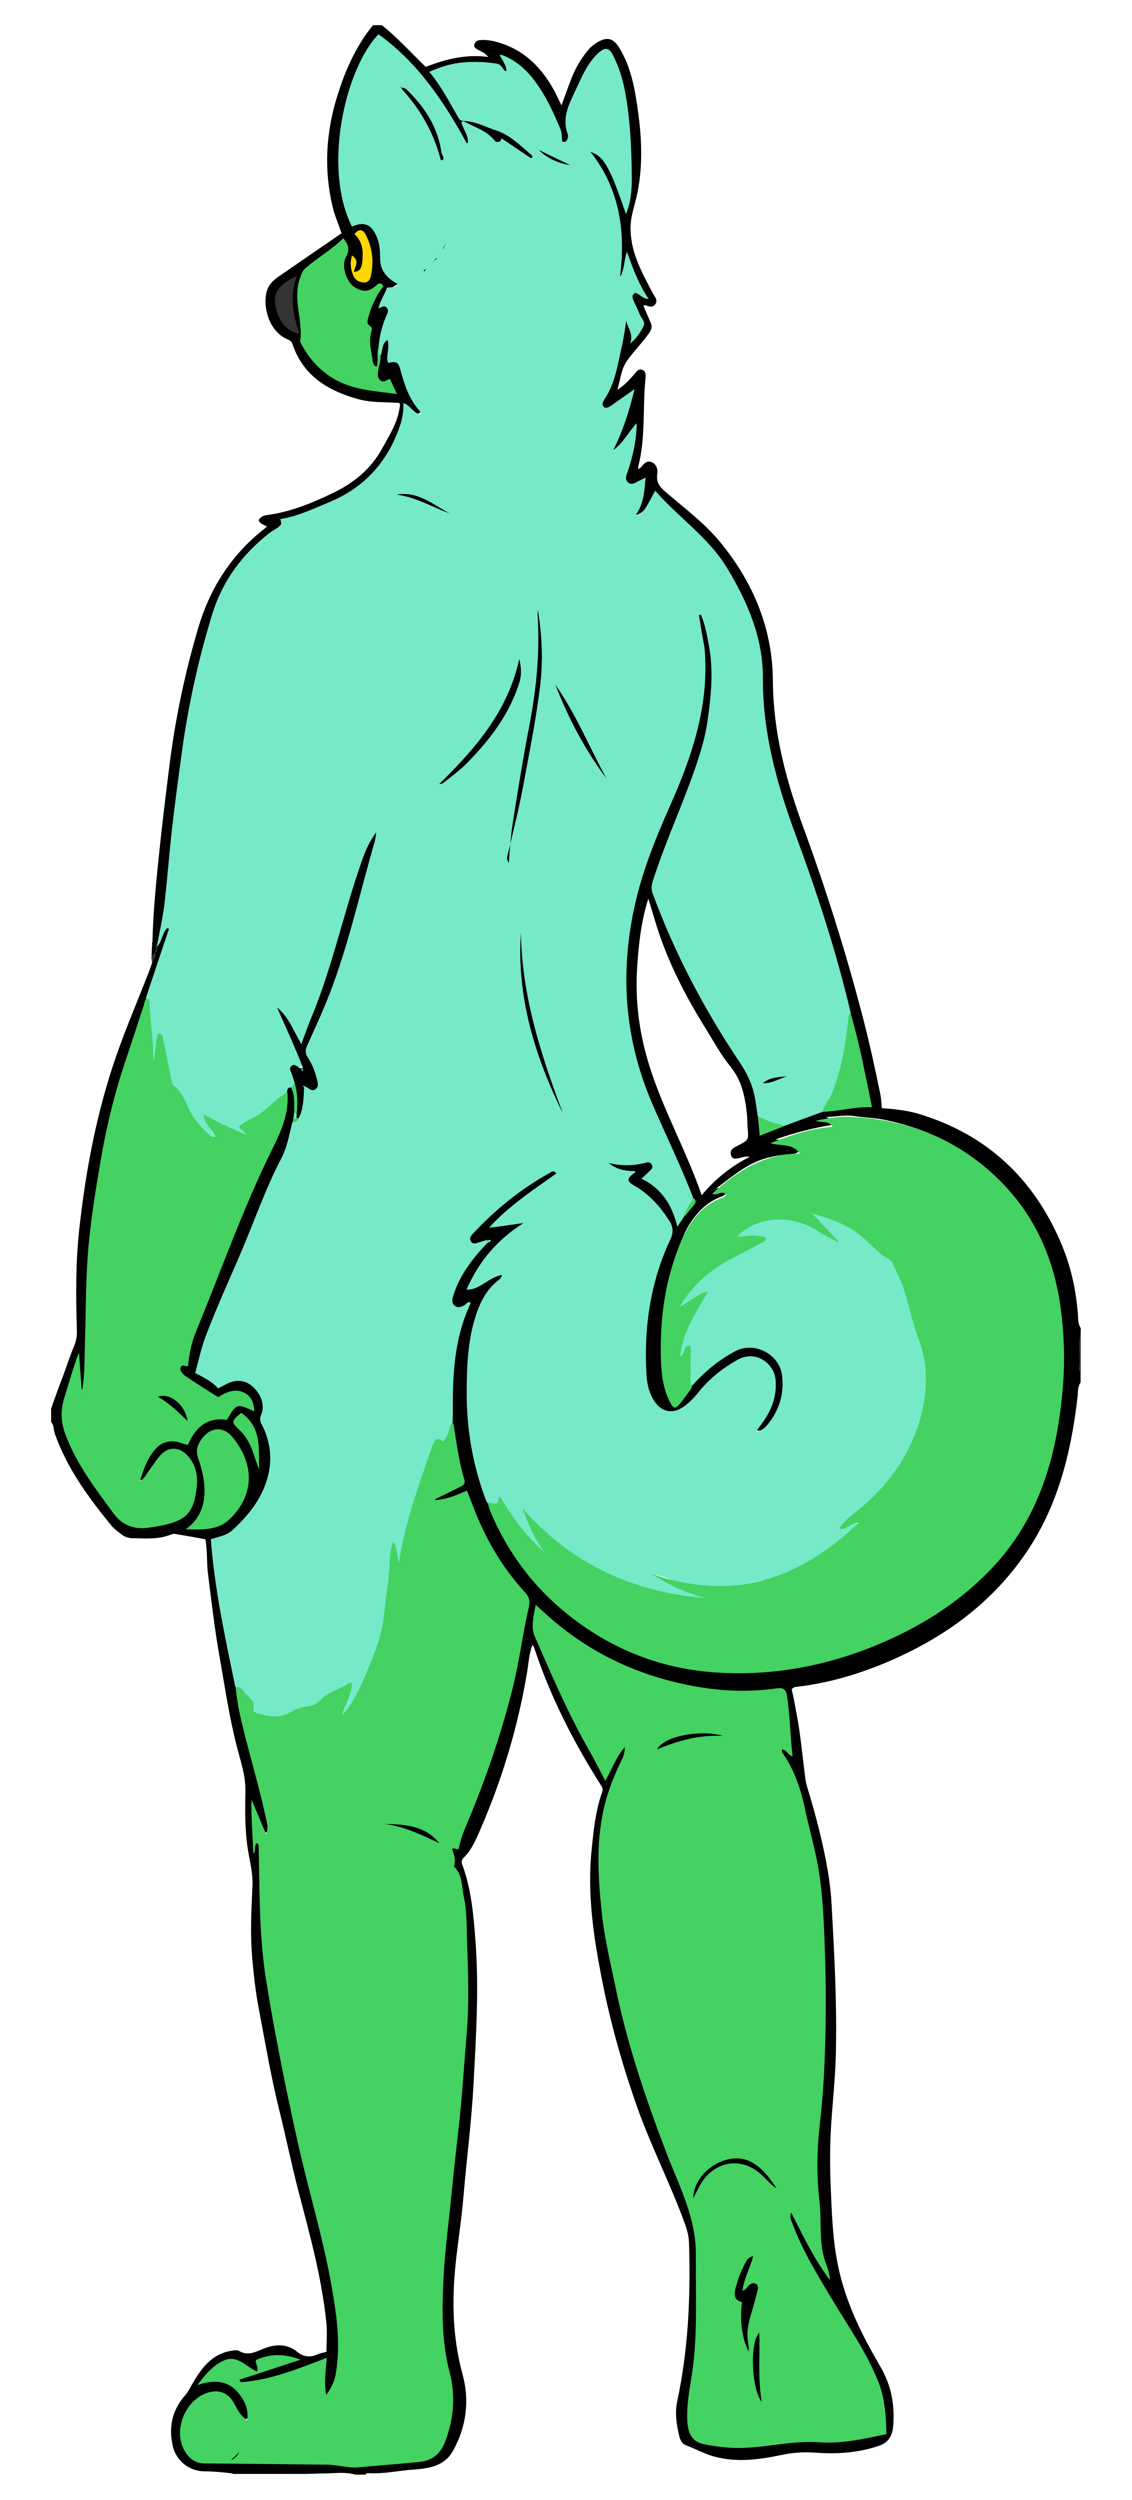 <svg viewBox="0 0 759.7 1677" xmlns="http://www.w3.org/2000/svg"><path d="M725.3 890.9c-1.9-2.7-1.7-5.9-1.9-8.9-1.2-17.1-5-33.6-11.8-49.2-18.5-42.7-49.6-71.7-94.5-85.4-8.2-2.5-16.8-3.4-25.3-4-.3-3.3-.4-6.1-.9-8.9-3.5-17.1-7.2-34.1-11.6-51.1-11.3-43.7-24.9-86.6-40.4-129-11.6-31.6-20-63.5-20.2-97.6-.2-35-13.1-65.9-35.2-92.9-10.6-13-24.1-22.9-36.7-33.8-3.9-3.3-6.6-6.5-5.7-12.1.5-3.1-.5-6.6-3.8-8-3.2-1.3-5.2 1.2-7.1 3.4-.4.5-1 .8-1.7 1.3-.1-.7-.3-1.2-.2-1.6 5.1-19.5 2.9-39.6 4.9-59.4.2-2.1.4-4.6-2.2-5.6-2.6-.9-3.9 1.3-5.3 2.9-3.2 3.7-6.4 7.4-11.4 10.5 2.1-7 2.7-14 6.2-19 4.4-6.5 10.2-12.1 14.8-18.6 1.8-2.5 2.6-4.4 1.5-7.1-1.6-3.9-3.4-7.8-5-11.7 1.1-.7 1.8-.1 2.6.1 2 .7 3.9.9 5.4-1.1 1.3-1.8.6-3.5-.3-5.1-.4-.7-.9-1.4-1.3-2.1-7.6-14.4-15.6-28.5-15-45.6.2-4.9 1.5-9.6 2.7-14.1 5.7-20.7 5.2-41.4 2.3-62.3-2-14.7-4.5-29.2-12.2-42.2-4.2-7.2-8.6-8.4-15.6-4-2.4 1.5-4.6 3.4-6.3 5.6-4.5 5.6-8.1 11.8-10.7 18.5-2.2 5.7-4.2 11.5-6.6 17.9-1.9-3.8-3.3-7-4.9-10-8.2-14.9-19.4-26.5-36-31.8-4.4-1.4-9-2.4-13.7-2-1.8.1-3.2 1-3.8 2.7-.8 2.1 1 2.9 2.4 3.8 2.2 1.3 4.8 2 6.8 4.8-15.2-2-28.9 1.6-41.9 6.7-10-9.7-18.9-19.6-29.4-28h-6c-1.7 2.2-3.4 4.3-5 6.6-8.5 12.4-14.3 26-18.8 40.4-7.8 24.9-9.3 49.8-3.2 75.2 1.5 6.1 4.1 11.7 5.9 17.4-14.5 9.9-28.5 19.6-42.6 29.3-3.6 2.5-6.6 5.6-7.7 10.1-2.6 10.3 1.7 26.5 14 31.7 1.7.7 2.8 1.6 3.4 3.3 7.2 21.3 23.9 31.3 44.2 36.9 9 2.5 18.4 1.8 27.5 2.5.8 1.4.3 2.5.1 3.7-1.5 9.9-6.9 18.2-11.6 26.8-7.4 13.6-18.7 22.9-32.2 29.5-14.2 6.9-28.8 13-44.7 15.2-2.4.3-4.9 1-6 3.5.9 2.6 3.5 2.9 5.6 4.2-1 .9-1.7 1.5-2.5 2.1-21.7 17.2-35.9 39.7-43.7 66-9 30.5-15.5 61.5-19.4 93.1-2.6 20.6-5.1 41.2-7.2 61.9-1.9 18.5-3.7 37.1-4.1 55.8-.3.3-.4.7-.2 1.2-.1 2.6-.3 5.1-.4 7.7 2.7 1.5 1.7-1.8 2.8-2.2-.1.1-.1.2-.2.3-.7 2.4-2.5 4.4-2.3 7.1-.7 2-1.5 4.1-2.2 6.1-8.2 21-17.2 41.8-24.2 63.2-11.6 35.4-18.3 71.9-22.4 109-2.5 22.8-2.3 45.5-1.6 68.3.1 3.3-.4 6.5-1.7 9.7-2.7 6.6-5 13.4-7.4 20.1-2.8 7.2-5.5 14.7-8.2 22.3v9c2 2.2 1.6 5.3 2.5 7.9 8.2 23.3 22.6 42.8 38 61.7 1.8 2.2 4.2 3.8 6.4 5.6 2.1 1.7 4.6 2.7 7.4 2.8 8.6.1 17.3 1 25.7-2.3.9-.4 2-.7 2.9-.6 6.8 1.1 13.7 2.3 20.6 3.6 1.5 7.8.8 15.7 1.8 23.4 2.4 18.8 4.5 37.6 7.9 56.3 3.5 19.8 6.4 39.7 11.4 59.2 2.6 10.1 6.1 19.9 5.8 30.7-.3 14.3-.4 28.6 2.4 42.8 1.3 6.8 2.7 13.8 2.3 20.8-.7 15.1-1.5 30.2-.3 45.4 1 12.6 2.4 25.2 4.8 37.6 4.2 22 7.9 44.1 13.3 65.9 4.6 18.5 8.4 37.2 13.2 55.7 7.6 28.9 15.5 57.7 18.6 87.5.7 6.5.1 13.2.1 19.8-2.4.7-4.6 1-6.5 1.9-4.8 2.2-9.4 1.2-13-1.8-7.2-5.9-15.3-5.2-22.7-2.2-5.7 2.3-10.5 5-16.5 1.5-1.1-.7-3-.4-4.4-.2-14 1.9-21.1 12.2-27.4 23.1-1.3 2.3-2.4 4.7-4.2 6.7-8.9 10-11.4 21.6-8.4 34.4 2.4 10 11.2 16.8 21.4 16.8 6 0 11.9.6 17.9 1.3 1.6.7 3.3.4 4.9.4h45.6c4.1-.1 8.3-.3 12.4-.3 6.7-.1 13.5-1.2 20.2.8h7c.2-.8.7-1 1.4-1 10.4.7 20.5-1.7 30.8-2.4 10.2-.7 20.6-2.3 26.3-12.4 9.1-16.1 11.3-33.9 6.6-51.2-6.6-24.1-7.3-48.2-4.9-72.7 1.6-15.9 4.2-31.6 5.5-47.5 2.1-25 5.4-49.9 6.7-75 1.7-32 3.7-63.8 1.3-95.8-1.3-17.5-2.8-34.8-8.9-51.4-.7-1.8-.3-3.2 1-4.5 5.5-5.4 8.3-12.3 11.3-19.2 14.6-33.7 25.1-68.7 31.2-104.9 1-6.1 1.3-12.4 3.6-18.7.6.9.9 1.2 1.1 1.7 10.9 33 26.5 63.7 45.2 93 .9 1.4 1 2.7.5 4.2-4.4 12.3-5.7 25.3-7 38.1-3.1 29.3 1.1 58.1 6.7 86.7 5.8 29.9 14.1 59.1 24.3 87.8 9.5 26.4 22.4 51.4 31.9 77.9 1.4 4 2.3 8 2.4 12.2 1.1 35.5-.4 70.9-7.9 105.8-1.7 7.9-.5 15.6 1.3 23.2.6 2.5 1.7 5.3 4.4 6.3 6.5 2.5 12.6 5.9 19.3 7.7 15.1 4.1 30.2 2 45-1.1 7.9-1.7 15.5-2.1 23.5-1.5 14.3 1 28.5 0 42.3-4.8 6.1-2.2 8.6-6.8 9.1-12.9 1.3-14.3-1.4-27.9-8.7-40.3-12.3-21-23-42.5-28.1-66.6-3.8-17.7-4.3-35.6-5.1-53.5-.6-14.5-.6-29 .4-43.5 1.1-15.9 2.8-31.9 3.1-47.8.7-32.8-1.1-65.6-2.9-98.4-.4-7.6-1.3-15.3-2.6-22.8-3.3-19.2-8.3-38-14-56.7-.6-2.1-1-4.2-1.2-6.3-1.8-13.9-3-27.8-5.6-41.5-1.1-5.8-2.1-11.7-3.4-17.1 1.4-1.5 2.8-1.6 4-1.7 19.8-2.3 38.8-7.8 57.2-15.3 38.4-15.8 71.2-38.7 95.2-73.2 22-31.6 31-67.7 35.4-105.3.4-3.5 0-7.2 2.1-10.3v-6c-.8-8.7-.8-17.3 0-26 .1-1.8.1-3.2.1-4.5zM248.8 260.6c-19-2.6-34.4-11-44-28.2-1.2-2.1-2.2-4.2-1.7-6.6 1-4.9 0-9.6-1.2-14.3-1.1-4.4-1.7-9-1-13.4 1.1-6.9.6-14.5 7.3-19.4 6.9-5 13.8-9.9 20.3-15.4.5-.5 1.2-.5 2-.2 2.2 2.1 1.7 4.6.7 7.2-1.9 5.6-1.8 11.1.4 16.6 2.8 7 13.3 12.8 20.6 6.4.5-.4 1.2-1.3 2.3-.1-3.6 5.6-6.8 11.4-8.5 17.9-.5 1.9-1.5 4.1-.4 5.8 2.1 3.4 1.6 7 1.4 10.6-.2 4.7.8 9.3 1.5 13.9.4 2.4 1.2 5 4.6 4.7 0-.1.1-.1.1-.2-.2.5-.3.9-.5 1.4-2 4.4.3 9.3 4.3 9.2 4.6-.2 5.4 2.6 6.8 6.1-5.1-.9-10.1-1.3-15-2zm5.4-20.5c0-.8 0-1.6.1-2.4v1c.1.5.1 1-.1 1.4zm-77.4 1342.7c6.3-1.8 12.5-2.2 18.8.1-7.5 2.1-14.6 5.4-22 7.8.5-.6.7-1.5.6-2.8-.3-2.4-.1-4.3 2.6-5.1zm534.8-648.2c-1.5 14.2-4.1 28.3-7.4 42.3-7.3 30.5-22.1 56.8-44.2 78.7-18.6 18.4-40.4 32.5-64.6 42.9-40.7 17.5-82.7 26.1-127.1 20.1-20.5-2.8-40.1-8.7-58.3-18.6-38.4-20.8-66.1-51.2-81.6-92.3-5.1-13.6-8.6-27.6-10.9-42-2.5-15.2-1.7-30.5-1.9-45.8-.1-10.9 1.6-21.6 4.4-32 2.7-9.9 6-19.4 14.4-26.3 1.7-1.4 4.6-3.1 2.9-5.5-1.9-2.7-4.8-1.1-7.1.3-1.1.7-2.2 1.5-3.3 2.3-3.1 2.2-6.6 3.7-10.2 4.7-.3-.7-.3-1-.1-1.3l.9-1.8c7.6-14.2 17.5-26.3 31.3-34.9 1.8-1.1 4.4-2.2 3.3-4.8-1.1-2.7-3.6-1.6-5.7-1.1-4.3 1-8.7 1.8-13.9 2.2 3.2-3 5.7-5.6 8.5-8 9.5-8.1 19.5-15.5 30-22.4 1.8-1.2 4-2.8 2.5-5.2-1.5-2.5-3.8-.8-5.7 0-.5.2-.9.5-1.3.8-12.3 6.8-23.5 15.2-34 24.4-5.8 5-11.1 10.5-16.2 16.3-1.5 1.7-2.4 3.7-.9 5.9 1.4 2 3.5 2.4 5.8 1.9 1.8-.4 3.6-.9 5.1-1.9.1 0 .3-.1.4-.2l-.3.3c-4 2.8-6.8 6.8-9.7 10.6-5.9 7.8-11.5 16-13.7 25.8-1.2 5 2 8.8 6.4 8.2 1.3-.2 2.4-1.2 4.1-1-4.2 8-5.7 16.7-7.7 25.2-3.9 17.4-2.7 35.1-2.9 52.7 1.1 11.3 2.9 22.5 5.9 33.4 1.2 4.3.3 7-3.9 8.8-3.4 1.4-6.6 3.3-9.9 4.8-1.6.7-3.4 1.3-3.9 3.1 1.3 2.5 3.2 2 5 1.7 3.6-.5 7.1-1.6 10.6-2.9 5.5-2.1 5.9-1.9 8 3.6 8.5 22.5 20.1 43.2 36.2 61.1 2.1 2.3 2.7 4.7 2.4 7.8-.4 4.3-1.8 8.5-2.5 12.7-3.2 18.9-6.8 37.7-11.8 56.2-8.3 30.7-20.4 59.9-31.5 89.5-.4 1.1-.9 2.2-2.2 2.6-3.3 1-2.7 3.3-2.5 6 .4 5.9 2.7 11.1 4.4 16.6 4.2 13.5 4.6 27.6 4.5 41.6-.1 25.6 1.2 51.2-1.4 76.9-1.2 11.8-2 23.9-2.9 35.8-1.3 17.3-3.4 34.5-5.4 51.7-1.9 16.5-2.8 33.2-4.6 49.7-1.9 17.5-.9 34.9-1.3 52.4 0 1.7.4 3.3.7 4.9 1.6 7.8 3 15.7 4.5 23.6 2.8 14.2.6 27.8-4.4 41.1-2.5 6.7-7.2 10.4-14.4 11.4-12.5 1.9-25.3 1.3-37.7 3.7-3.1.6-6.3.1-9.5-.4-3.4-.6-6.9-1.5-10.4-1.4-21.7.6-43.3-1.3-64.9-1.1-7.2.1-14.3 0-21.5 0-7.9-.1-13.1-3.8-14.9-11.4-2.3-9.8-.5-19.1 6.3-26.7 8.9-10.1 20.4-8.7 27.1 2.7 1.1 1.9 2.2 3.8 3.7 5.3s3 3.8 5.4 2.5c2.2-1.2 1.7-3.8 1.4-5.9-1.7-11.7-12.1-20.6-23.9-20.5-2.4 0-4.8.3-7.8.9 3.8-4.4 7.3-7.7 11.3-10.4 5.4-3.6 10.9-3.6 16.3 0 2.1 1.4 4 3.1 6.3 3.9.7.2 1.3.4 1.8.4-1.3.4-2.5.7-3.8 1-3 .7-6.7.8-7.8 5 2.7 2.5 5.7 1.9 8.6 1.5 8.8-1 17.2-4.1 25.6-6.7 7.6-2.3 15.2-4.5 23.3-8.4-.4 6.7-1.2 12.4-1.1 18.2.1 2.1-.2 4.3 2.2 5 2.8.8 3.6-1.7 4.5-3.6 4.9-10.7 6.2-22.2 5.4-33.7-1.4-22-4.8-43.7-10.4-65-12.4-47.6-23.6-95.4-32.5-143.8-5.2-28.4-9.7-56.8-9.8-85.7 0-11.8-1.7-23.6-.8-35.4.1-.7 0-1.3-.3-2-.4-1.1-1-2.2-2.3-2.3-1.5-.1-1.8 1.1-2.1 2.3-.1.3-.2.4-.1.4.6.3-.3.1-.2 0 1.6-9.4-.2-18.2-.6-26.2 3.1 5.2 3 13.2 9.4 18.1 2.5-3 2.2-5.9 1.5-8.6-2.7-9.8-4-19.9-6.8-29.7-5.7-19.7-11.3-39.4-13.9-59.8-3.2-15.8-6.2-31.7-9.3-47.6-2.9-14.9-4.7-29.9-6.5-44.9-.5-4.1.8-6.5 5-7.7 5.3-1.4 9.5-4.6 13.3-8.5 6.1-6.1 10.2-13.5 14.6-20.7 8.8-14.5 7.7-29.9 1.9-45.2-1.2-3.1-1.8-5.9-1-9.2 2-8.5-1.8-15-8.1-20.1-3.6-3-8.9-5.6-13-2.9-7.6 5-13.2 2.2-19-2.4-.3-.2-.6-.3-.9-.5-3-1.2-3.7-3.2-2.8-6.4 2.2-8.5 4.7-17 8.1-25.2 6.2-14.9 12.1-29.9 18.9-44.6 9.7-21 16.1-43.5 27.3-63.8 5-9 7.5-18.8 9.5-28.8.1-.8.1-1.5.1-2.3 0-.7.1-1.5.2-2.2.2-.7.4-1.4.6-2.2s.3-1.6.3-2.4c.1-2 .1-4 0-5.9-.1-3.5 0-7-3.3-9.3-2.4-.4-2.9 1.2-3.3 3-1.3 5.4-.3 11.1-2.1 16.3-2.8 8.2-5.6 16.4-9.6 24.1-4.1 8-8.5 15.9-11.8 24.3-12.2 31-25.2 61.7-37.3 92.7-2.5 6.4-4.7 12.8-5.6 19.6-.3 2.4-.5 4.9-3.6 5.9-2.1.7-1.9 2.9-1.3 4.8.8 2.5 2.5 4.4 4.8 5.6 5 2.7 9.6 6 14.2 9.2 3.8 2.7 7.6 4.8 12.2 1.2 1.2-1 3.1-1.1 4.7-1.4 5.8-1.1 10.4 2.5 11.1 8.6-8-2.8-9.9-2.2-14.6 4.6-1.4 2.1-3.1 2.6-5.5 2.7-8.8.3-15.7 4.3-20.1 11.9-1.8 3.2-3.6 4.6-7.5 3.5-8-2.1-14.3.6-19.1 7.3-3.4 4.7-5.4 9.9-7.3 15.3-.6 1.7-1 3.6.8 5.2 2.4-.4 3.4-2.4 4.6-4.1 2.9-4.3 5.6-8.7 9.1-12.5 5.1-5.6 11.7-5.3 16.8.5 4.2 4.7 4.8 10.5 5.5 16.3 1.2 11.2-4.3 20.8-14.6 25.3-6 2.7-12.5 3.7-19 4-7 .4-13-1.7-17.9-7.1-9.7-10.5-16.6-22.9-24.4-34.7-4.7-7.1-7.9-15-10.6-23.1-1.7-5-2.1-10.2-.9-15.3 2.4-10.6 5.4-21.1 8.8-32.1-.2 8.1.2 15.4 2.1 22.5 1.9-.3 2.2-1.4 2.3-2.3 1.4-7.9 3.1-15.7 1.8-23.8-.6-3.5-.9-7-.4-10.5 1.3-8.3.9-16.6.8-24.9-.2-14.2 1.1-28.3 2.5-42.3 2-20 5.6-39.8 9.2-59.7C76.4 734.8 88.1 702 99 669c5.4-13.5 9.4-27.6 14.4-41.3.3-.8.6-1.6.6-2.4.1-1.5.2-3.2-1.5-3.9-1.8-.6-2.6 1-3.4 2.2-2.1 3.2-2.4 7.2-4.1 10.6-.1.1-.2.3-.3.4.2-.6.4-1.1.8-1.6 1.9-5.7 3.4-11.4 4.3-17.4 1.2-7.6 2-15.1 2.8-22.7 1.8-15.5 2.8-31.1 5.2-46.6 1-6.4 1.8-12.8 2.4-19.3 1.2-12.8 2.7-25.5 4.9-38.1 4-22.8 9.2-45.4 15.2-67.7 5.6-21.1 15.4-39.8 31.5-55.3 6.3-6.1 14.7-9.8 19.5-17.6.4-.7 1.4-.8 2.2-1 10.7-2.2 20.4-7.1 30.3-11.5 15.6-6.9 28.4-17.2 37-32.2 4.9-8.6 9.2-17.3 10.6-27.3.2-1.3 0-2.7 1.3-3.7 1.9.4 2.8 2.2 4.3 3.3s3.2 2.4 4.9.8c1.5-1.5.3-3.2-.7-4.5-6-7.5-8.9-16.3-11.3-25.4-.7-2.7-1.8-5.3-4.7-6-3.8-.9-4-3.5-3.7-6.5.1-1.2.3-2.3.3-3.5 0-1.8-.7-3.3-2.6-3.8-2.1-.5-3.1.9-3.6 2.6-.7 2.2-1.4 4.4-1.6 6.8.1-1.6.3-3.3.8-4.8 1.3-6.5 2.4-13.1 4.8-19.4 2.2-5.7 1.8-6.5-3.1-9.3.2-7.6 6.8-10 13.1-13.9-11.2-4.6-13.7-12.7-13.6-22.4 0-3.8-1.2-7.6-3-11-3.1-6.2-7.1-8.5-14-7.6-2.1.3-3.1-.3-3.8-2.1-3.8-10-6.4-20.4-6.9-31.1-.7-14.5.5-28.8 4-43.1 3.9-15.7 8.9-30.7 18.1-44.1 2.2-3.2 4.2-3.7 7.3-1.1 3.5 2.9 6.9 5.8 9.8 9.2 3.7 4.2 8.2 7.4 11.3 12.4 2.3 3.6 6.8 6.1 9.4 10 7 10.4 13.3 21.1 19.4 32 .8 1.5 1.4 3 2.5 4.3 1.1 1.4 2.5 2.4 4.3 1.4 1.6-.9 1.2-2.6.8-4-.8-2.8-2.2-5.4-3.5-9.3 6.7 3.6 13.1 5.2 17.5 10.5 1.2 1.4 2.8 2.7 4.7 2.3 3.9-1 6.7 1.1 9.6 3.2 3 2.2 6 4.2 9.1 6.1 1.6 1 3.3 2.4 5.3.7.2-3-2-4.4-3.8-6.1-12-11.3-26.6-17.1-42.3-20.8-1.7-.4-3.1-1.1-4-2.6-5.7-9.5-11-19.3-17.8-28.2 10.7-4 21.2-6.4 32.2-5.5 5.4.4 11.1.1 15.1 5 .5.6 1.4.9 2.7.5 1.3-4-.6-7-3.2-9.9-.3-.3-.7-.4-1.1-.7-.1-.1.2-.4.4-.2.4.3.6.7.9.9 11.9 5.4 20.1 14.6 26.3 25.8 5.1 9.1 10.6 18.2 12.3 28.8.3 1.5.7 3 2.7 3 1.8 0 2.6-1.3 3.1-2.8.9-2.3.3-4.6 0-6.9-.5-3.7-1.5-7.4-.1-11.3 3.6-10.3 8.5-19.9 13.5-29.5 1.7-3.1 3.9-5.8 6.5-8.2 4.2-3.9 5.8-3.6 8.6 1.5 6.2 11.2 7.5 23.7 9.5 36 2 12.6 1.8 25.2 2.2 37.9.3 8.7.1 17.3-2.2 26.3-1.1-6.8-3.4-12.5-5.7-18.2-2.8-6.7-6.6-12.7-12-17.6-1.7-1.5-3.4-3.3-6.1-1.5-.2 2.7 1.5 4.5 2.8 6.3 3.2 4.3 6.2 8.7 8.1 13.7 7.2 18.8 10.8 38.1 7.4 58.2-.2 1-.4 2-.3 3 .2 1.6.5 3.1 2.5 3.1 1.7 0 2.2-1.3 2.4-2.7.5-3.4.7-6.9 1.9-10.2 2.5 8.8 6.1 16.9 10.8 24.8-.8-.5-1.3-.8-1.9-1.2-1.8-1-3.8-1.9-5.6-.3-1.7 1.6-1.2 3.7-.6 5.6.8 2.4 1.9 4.6 3.2 6.8 3.8 6.2 3.5 11.9-1.6 17.1-.3.3-.4.5-.7.5-.8-16.3-.8-16.3-4-18.3-2.4 2.7-2.2 6.2-2.6 9.4-2.3 17-5 33.9-13.5 49.3-1.2 2.1-2 4.4 0 6.4 2.1 2.1 4.4.9 6.4-.3 4.1-2.5 8-5.2 12.5-8.6-1.8 7.3-4.5 13.4-6 19.8-1.4 6.3-7 11.2-6.5 19.3 7.6-3.5 10-10.6 14.3-15.2-.4 4.5-.6 9.3-1.8 14-1.3 5.2-3.1 10.2-4.1 15.4-1.3 6.6 1.9 9.2 8.2 7 1.1-.4 2-1.3 3.5-.9.5 8-2.7 15.3-5.1 22.8 8.5-1.2 9.7-9.2 14-13.9 2.5 1 3.7 2.6 5.1 4 5.9 5.7 11.3 11.8 17.5 17.1 15.2 13 26.2 29.1 34.7 47.1 10.1 21.2 14.1 43.5 13.9 66.9 0 7.3.4 14.7 1.4 21.9 2.7 19.4 8.2 38.1 14.9 56.4 5.8 15.8 11.6 31.6 16.8 47.6 9.2 28.5 18.6 57 25.3 86.3 5.8 19.8 10.1 39.8 13.7 60.9-10.7-.1-20.5 2.5-30.5 3.5-9.5 2.5-18.8 5.5-27.6 9.9-4.6 1.5-8.9 3.9-14.3 4.8-.1-4.1-.4-7.7-1-11.3-.9-13.2-4.5-25.2-12-36.5-21.6-32.4-40.1-66.3-54.4-102.7-4-10.2-3.3-18.6 0-28.6 8.3-24.6 19.8-48 27.4-72.9 6.8-22.2 8.8-44.7 7.7-67.5-.4-7.7-1.9-15.5-4.5-23-.8-2.3-1.3-4.9-4.6-5.2-1.8 2.6-.9 5.2-.5 7.8 1.7 9.7 3.7 19.3 3.2 29.2-.2 3.8-1.1 7.6-1.1 11.4 0 12.8-2.5 25-6.3 37.2-7.3 23.4-17.8 45.6-26.8 68.4-13.6 34.5-20.8 69.9-18.1 107.3 1.2 15.9 3.9 31.4 8.9 46.4 9.6 28.8 23.1 56 35.4 83.7 1.7 1.9 1.7 3.7-.2 5.6-2.1 2.1-3.8 4.6-5.7 6.9-1.1.9-1.2 2.8-3.5 3-2.4-12.5-10.8-20.9-20.1-28.1 0-1.4.5-1.8 1-2.3 2.3-2 4.9-4.2 3-7.6-1.8-3.2-5-1.9-7.7-1.5-6.1 1.1-12.2 1.7-18.3-.1-1.6-.4-3.3-.8-5.1 1.7 4.2 4.8 10.1 5.5 16 6.2-3.2 5-3 6.6 2.1 9.7 9.4 5.6 16.4 13.5 22.4 22.4 2.5 3.8 2.8 7.3.9 11.7-13.1 29.3-18.4 60-15.9 92 .6 7.6 2.4 14.9 7.9 20.6 5.4 5.7 12 6.3 18.5 1.9 3.9-2.6 7.3-5.7 10.3-9.3 7-8.6 15.4-15.7 24.8-21.5 7.4-4.5 13.1-4.1 19.8 1.1 5.6 4.4 6 10.6 5.3 16.8-.8 8-4.2 15-9 21.4-1.4 1.9-3.5 3.7-2.5 6.8 3.1 1.2 5-.9 6.9-2.6 7.7-7.2 10.5-16.7 11.9-26.8 1.5-10.5-2.5-18.5-11-24.5-7.9-5.7-16.1-5.5-24.4-.7-10.8 6.4-20.5 14.2-28.6 23.9-2.3 2.8-4.5 5.8-6.8 8.6-2.8 3.5-4.1 3.4-5.9-.6-2.7-5.8-4.2-11.9-4.8-18.3-.9-9.1-.4-18.2-.2-27.4.5-21.9 5.6-42.5 14.3-62.4 2.7-6.3 6.5-11.9 11.4-16.9 4.1-4.1 8.7-7.1 14.2-9.1 1.4-.5 2.8-1.4 2.5-3.3s-1.9-2.1-3.4-2.3c-1.2-.1-2.3.1-3.4.5 1.3-.8 2.5-1.8 3.7-2.7 6.8-5.1 13.4-10.5 21.1-14.3 7.9-3.9 16.3-5.6 25.1-6.2 2.6-.2 6.2-.4 6.5-3.5.4-3.4-3.2-4.2-5.9-5-3.5-1.1-7.2-.9-10.3-1.4 12.3-4.3 25.2-7.8 38.9-9.9-1.4-3.4-3.3-4.8-5.4-5.2 6.1.1 12.7-1.6 19.3-.6 7.2 1.1 14.5 1.2 21.7 2.8 33.4 7.1 61.6 23 83.4 49.5 22.4 27.3 32 59.2 32.9 93.9 1 14.4 1.6 27.1.4 39.7zM326.8 833.5c.3-.3.6-.8 1.1-.6-.5-.1-.8.3-1.1.6zM104.6 638.6c.1-.7.2-1.3.3-2 0 .6.1 1.4-.3 2zm386 136.5c.6 2 2.2 2.3 4 2.1 2.8-.3 5.3-1.9 8.5-1.1-12.5 6.3-23.2 14.9-32.2 25.7-10.2-29.6-25.6-56.7-34.9-86.2-6.9-21.7-9.9-43.9-8.4-66.5 1-15.2 2.5-30.4 7.5-46.3 2.2 7.1 3.9 13.1 5.8 19.1 7.7 24.2 19.3 46.6 32.7 68.1 5.3 8.6 10.2 17.6 16.6 25.5 8 9.8 10.1 21.5 11.2 33.5.2 2.5.1 5 .3 7.5.8 8.3.8 8.2-6.8 12.2-1 .5-2.1 1.1-3 1.7-1.7 1.4-1.8 3-1.3 4.7z"/><path d="M725.3 920.9c-2-1.8-1-4.1-.9-6 .6-6.7-1.4-13.4.9-20zm-620.8-282c.3 2.7-1.2 4.8-2.3 7-.3-1.7-1-3.4-.3-5.2 1.4.3 1.4-1.5 2.6-1.8zm-2.1-7c-.1.4-.1.8-.2 1.2 0-.3-.1-.6-.1-.8s.2-.3.3-.4z" fill="#343434"/><path d="M105.3 635.1c1.7-9.6 3.9-19.2 5.1-29 2-17.2 3.2-34.4 5.2-51.6 2.1-18 4.5-35.9 7-53.9 4.3-30 10.9-59.5 19.8-88.5 6.8-22.2 20-40 38.1-54.3 1.7-1.3 3.6-2.4 5.4-3.5 3.2-1.9 3.3-2.1 2.2-6.1 11.8-1.8 22.4-7 33.3-11.5 23.4-9.8 38.7-27 46.9-50.7 1.7-4.9 2.6-9.9 2.4-15.6 4.8 1.4 6.5 6.8 11.5 7.7 0-.9.2-1.5 0-1.8-7.3-7.8-10.6-17.5-13.3-27.5-1.6-5.9-2.5-6.5-8.5-5.4-1.7-4.8 1.4-9.8-.3-15.4-4.3 3-3.1 7.5-4.8 10.6-2.9-1.5-.8-4-1.2-6.1.6-7.2 2.3-14.1 5.2-20.7.8-1.8 1.9-3.7.1-5.5-1.8-1.9-3.3.2-5.4.4 1.1-5.1 4.2-9 5.7-13.7 2.6-.5 5.4.3 7.7-2.2-1.5-.9-3-1.6-4.3-2.6-5-3.6-7.9-8-8-14.6 0-4.8-.2-9.7-2.1-14.3-3.6-8.9-8.4-10.9-16.8-7.3-19.9-39.6-4.4-106.1 17.8-129 26.7 19.2 44.3 45.6 59.8 74.1 1.2-5.9-2.9-10.1-4.2-15 .9-1.1 1.9-.7 2.7-.2 6.7 3.6 14.2 5.8 19.3 12 1.9 2.4 3.9 2.6 5-1.1 7 4.7 13.6 9.2 20.3 13.7 1-1.6 0-2.3-1-3.2-7.1-6.1-14.2-13-22.9-15.8-7-2.2-13.8-6.1-21.3-6.3-2.3-.1-3.2-.7-4.1-2.3-6-10.3-11.4-21-19.5-30.7 7.8-3.5 15.5-5.8 23.6-6.4 7.3-.6 14.6-.2 21.8.9 3.4.5 3.6 4.2 6.4 5.5.1-4.1-2.3-7-4-10.3.1-.4.4-.8.7-1.1 9.6 3.5 16.8 10 22.7 18.1 7.2 9.7 12.2 20.6 16.8 31.7 1.2 2.8.7 5.9 1.4 8.7 1.6.8 2.2-.1 2.9-1.2.7-1.2 1.1-2.6.7-3.9-4.6-12 1.7-22 6.3-32.1 3-6.7 6.1-13.3 10.8-19 1.5-1.8 3.1-3.5 5-4.9 3.1-2.3 5.7-1.8 7.7 1.9 4.2 7.9 6.8 16.2 8.5 24.9 3.6 18.9 4.4 38 4.6 57.1.1 8.5-.4 17.1-3.9 25.5-11-32-14.8-38.7-23.8-41.7 19.8 25.1 23.6 53.6 19.8 83.9 3.1-5.1 2.5-10.9 4.7-16.9 4 11.4 7.9 22 14.5 31.6-4 .2-5.9-3.4-9.1-4-2.4 1.4-1.8 3.3-1 5.2 1.3 3 2.9 6 4.1 9.1 1 2.6 4 5.1 2.7 7.7-2.1 4.5-5 8.7-9.3 12.2 3.4-7.1-3.5-13.2-2.2-16.8-.7 4-1.6 11.4-3.2 18.6-2.8 12.1-4.4 24.6-11.5 35.2-1.1 1.7-2.3 3.6-.4 5.4 1.9 1.7 3.4-.1 4.8-1 4.9-3.4 9.7-6.9 15.7-11.1-3.6 14.8-7.9 28.2-14.3 40.9 6.7-4.6 10-12 15.7-18-.1 11.4-2.5 21.8-5.9 32.1-.9 2.7-2.5 5.5.3 7.8 2.6 2.1 5-.3 7.3-1.3 1.2-.5 2.3-1.2 4.3-2.2-.9 9.5-1.2 18.2-7.1 25.8 4-1.3 5.6-2.7 8-6.9 1.8-3.1 3.5-6.4 5.5-10 15.8 18.1 36 31.4 48.4 52.1 13.7 22.7 24 46.6 23.9 73.6-.2 36.9 9.5 71.5 22.2 105.8 14.4 39 27.3 78.5 36.8 119.1-.5 8.8-1.8 17.4-3.4 26-2.4 12.6-5.4 25-12.3 36.1-.9 1.4-1.8 2.8-3.1 3.9-9 3.3-17.9 6.6-26.9 9.9-5.9-1.5-12.2-2.1-16.8-6.9-.5-3.6-1-7.2-1.6-10.9-1.4-9.2-5.2-17.4-10.4-25.1-23.9-35.7-43.8-73.4-58.6-113.7-1.1-3-.5-5.8.4-8.7 7-21.7 16.2-42.5 24.2-63.9 5.1-13.7 10-27.5 12.2-42.1 2.5-17.1 4.3-34.3 1-51.6-1.3-7-2.5-13.9-5.3-20.4-.4.1-.9.2-1.3.2 1 6.2 1.9 12.4 3.1 18.5.5 2.5.8 4.9.9 7.4 2.4 36.5-9.1 69.9-23.6 102.5-9.4 21.1-18.1 42.6-23.2 65.2-10.4 45.5-7.4 90 11.1 133.4 9.2 21.4 19.5 42.3 27.8 64-.2 5-4.7 7.9-6 12.3-1.3 2.1-2.7 4.1-4.6 7.1-3.5-14.5-10.5-25.7-24.1-32.3 2.3-2.1 4.2-3.8 6-5.6 1.1-1.1 1.9-2.3.8-4-.9-1.3-2-1.6-3.5-1.2-8.3 2.3-16.7 2.4-25.2.3 5.1 4.4 11.2 5.5 17.6 5.4.3 1-.3 1.3-.9 1.6-4.7 3.4-4.7 5.3.4 8.2 10 5.7 17.3 13.9 23.4 23.4 2.8 4.2 3 8 .7 12.9-13.5 28.8-17.8 59.4-15.9 91 .4 6.3 1.9 12.5 5.7 17.9 5 6.9 12.1 8 19 3.2 4-2.8 7.2-6.1 10.3-10 7.4-9.2 16.6-16.4 26.9-22 11-5.9 24.1 2.3 24.8 14.7.6 10.3-2.7 19.3-8.6 27.5-1.4 1.9-2.7 3.7-4.7 6.5 4.2-.7 6.2-2.8 8-5 7.8-9.7 11.1-20.8 9.5-33.1-1.8-13.9-18.4-22.6-31-16.1-11.6 6-21.4 14.4-30.1 24.1-3.2-.7-2.1-3.3-2.2-5.2-.3-6.6.1-13.3-.3-20.5-2.3 1.9-2.3 5-5.1 6-2.2-1.9-1.6-4.4-1.1-6.7 2.1-9.5 6.1-18.3 11.2-26.6 1.8-3 3.7-5.9 6-9.9-5.1 2.7-8.8 5.4-12.4 8.1-1.5 1.1-3.2 2.6-4.9 1-1.9-1.7 0-3.4 1-4.8 9.7-13.6 22.2-23.8 37.2-31 5.8-2.8 11.3-6.3 17.9-9.4-6-3.3-11.9-.1-17.2-1.4-.4-3 1.6-4 3.1-5.2 11.9-9.2 25.1-10.4 39.3-6.5 8.2 2.3 14.7 7.7 22.2 11.4-4.6-5.6-10.6-9.8-15.1-15.4 1.8-2.3 3.6-1.5 5.3-1 13.3 3.8 25.5 9.5 35.3 19.8 3.4 3.5 7 7.1 11.6 9.4 2.7 1.4 4.2 4.2 5.6 6.9 5.5 10.3 8.4 21.4 11.2 32.5 2.7 10.7 7.7 20.6 9 31.7 1.7 14.2.5 28-3.9 41.4-8.5 25.7-24.4 46-45.8 62.2-.9.7-1.9 1.4-2.7 2.2-1 1.1-2.2 2.1-2.9 3.7 3.1-.5 5.1-4 8.7-2.8 1.2 2.8-.9 4.3-2.5 5.9-4.2 4.1-9.1 7.3-13.5 11.1-19.1 17.2-42.6 23-67.2 26.5-14.9 2.1-29.2.5-43.2-4.9-2.5-1-5-1.7-8.8-2.6 11.5 6.4 22.7 10.6 35.2 13.8-3.5 3.6-6.7 2.6-9.7 2.5-15.7-.7-30.6-4.5-44.8-11.1-15.4-7.1-31.2-13.4-44.8-24-6.3-4.9-12-10.5-17.2-16.7-1.7-2-3.4-4.1-6.2-6.1 2.9 4.9 4.4 9.6 6.7 14 2.2 4.3 6.5 7.4 7.5 12.6-3.4 1.3-4.9-.8-6.4-2.4-8.2-9-16.6-17.8-22.1-28.8-.5-1-1.1-2-2.2-3-2.8 2.9-5.8 3.6-8.9.5-9.3-24-13.6-49-13.4-74.7.1-15.8.7-31.6 5.1-47 3.1-10.8 7.5-20.6 16.9-27.6.6-.5.9-1.3 2.3-3.2-9.8 1.7-15.2 10.3-24.4 10.1 8-18.8 20.7-33.6 38.2-44.7-7.7 1-14.9 2.3-23.1 3.1 7-7.7 14.4-13.9 22-19.7 7.5-5.8 15.4-11.1 23.2-16.7-2-2.4-3.2-1.1-4.2-.5-19.6 10.8-36.7 24.7-51.9 41-1.4 1.5-2.6 3.2-1.1 5.3 1.4 2 3.3 1 5 .5 1.8-.5 3.5-1.1 5.2-1.6.7.1 1.1.5 1.4 1.2-8.4 8.6-15.9 17.9-20.9 28.9-1.2 2.7-2.2 5.5-3 8.4-.6 2.1-.5 4.4 1.6 5.8s4.1.5 6.1-.6c1.2-.7 2-2.3 3.8-2.1.1.3.4.7.4.9-9.8 20.8-11.8 42.9-11.9 65.5 0 4.8 0 9.6-.1 14.4-1.2 1.9-1 4.2-1.9 6.2-1.5 3.5-2.4 7.3-7.8 6.6-2.7-.4-3.2 2.6-3.9 4.5-4.7 13.7-9.6 27.3-13.2 41.4-2.7 10.8-7.4 21.1-7.8 32.4-.1 1.4-.3 1.4-2.4 3.6-3.7-2.5-1.2-6.9-3.5-10.5-.9 13.3-2.2 26.1-4 38.8-1.7 12.3-4.2 24.3-9.1 36.1-4.8 11.4-9.3 22.7-16.1 33.1-1.1 1.7-2 3.5-4 4.3-.5.2-1 0-1.4-.3-1.3-2.5.3-4.5 1.2-6.6 1.7-4.1 3.7-8.1 4.2-14-6.3 4.3-12.8 5.9-17.7 10.7-2.1 2-4.3 3.9-7.1 4.4-7 1.2-13.3 4.2-19.8 6.8-6.6 2.6-12.7-.4-18.9-2.2-1.1-.3-2.1-1.4-2.1-2.6-.3-7.4-5.8-11.2-10.6-15.4-6.7-32.7-13.9-65.3-16.4-99 5.1-1.7 10.6-2.5 14.5-6.1 11.8-10.8 21.4-23.3 24.5-39.3 2.1-10.8.3-21.6-4.8-31.5-1.1-2.2-1.6-3.9-.5-6.4 2.7-6.1.4-13.5-5.4-18.9-4.8-4.5-11.2-5.3-17.5-2.1-1.9 1-3.8 2-5.9 3.1-4.2-4.7-9.8-7.4-15.4-10.3 2.2-7.9 3.8-15.9 6.6-23.5 8.7-23.4 19.6-45.9 28.9-68.9 7-17.2 13.4-34.7 22.1-51.2 4.1-7.7 5.5-16.3 7.6-24.7 1.4-1.1 2.8-2.1 3.3-4 2.7-6.1 2.1-12.9 3.8-19.2.2-.5.6-.8 1.1-1 2.1-.3 4.1 2.5 6.1.5 2.1-2.1.5-4.8 0-7.1-.8-3.6-2.5-6.9-4.4-10.1-2.8-4.6-2.5-8.7-.3-13.7 9.1-20.2 18.6-40.3 24.1-61.9 6-23.2 13.6-46 19.2-69.4.4-1.6.9-3.2.7-5.4-9.8 24.6-17.3 49.5-24.1 74.6-5.6 20.8-14.2 40.5-21.6 60.7-.5 1.3-1.1 2.5-2.9 3.1-5.7-6.3-7.7-15.2-14-21.7 5.7 10.9 10.2 21.8 14.8 32.7 1.9 4.6 1 5.4-5.7 5.5-.8 3.3 1.9 5.9 1.8 9-.1 2-.8 3.6-3 4.2-2.2-.2-2.2 1.5-2.5 2.9-6.9 7.7-15 14-23.9 19.3-1.8 1.1-4 1.7-5.4 3.4-.7 2.2 2.5 2.7 1.7 5.5-1.7 1.8-3.9.6-5.9-.4-6.6-3.4-13.7-5.9-20.7-10.4.9 5.3 6.1 7.5 6.6 12.4-2.1 2.2-4.2 1.2-6-.4-5.5-4.9-10.6-10.1-13.6-17-2.5-5.8-5.2-11.5-10-15.9-1.5-1.4-1.9-3.5-2.4-5.4-2-7.2-2.7-14.7-4.4-22-.4-1.8-.5-3.6-1.6-5.4-3.2 5.1.2 11.9-5.1 16.5-1.5-14.4-2.3-28.8-4-43.2 5.2-15.5 10.3-31 15.5-46.4-.4-.2-.8-.3-1.2-.5-3.7 3.6-3.3 9.5-7.3 12.9-.3-.1-.4-.3-.3-.5.6.1.6.1.7.1z" fill="#76e9c8"/><g fill="#44d262"><path d="M229.4 1150.9c5.8-6.1 9.8-13.5 13.1-21 6.8-15.4 13.9-30.9 15.4-48 1-11 3.2-21.9 3.6-33.1.2-4.6.3-9.3 2.5-14.7 3 5.1 2.1 9.9 3.9 14.2.3-2 .4-4 .8-5.9 4.7-25.2 13.3-49.2 21.8-73.3 1.3-3.9 3.4-5 6.7-2.1 2.6-2.2 3.3-5.2 4.3-7.9.6-1.6.3-3.9 2.8-4.3 2 12.7 3.6 25.4 7.3 37.7.9 2.9-.8 4-2.9 5-5.5 2.8-11.1 5.5-18 8.9 8.9-.3 15.5-3.4 22.7-6.4 2 5.1 3.8 9.8 5.7 14.6 8 20 19 38.2 33.6 54 3.8 4.1 2.5 8.2 1.6 12.1-3.8 17.5-6.1 35.4-10.5 52.8-7.5 29.7-17.4 58.7-29.2 87-2.7 6.4-5.5 12.9-6.7 19.6-1.5 1.6-2.8-1.4-4.5.5 1.4 3.5 2.7 7.5 1.2 11.6 5.9 5.3 5.1 13 6.6 19.8 2.3 10.4 1.9 21.2 2.3 31.8.7 20.1 1.4 40.4-.3 60.5-1.8 21-3 42.1-5.4 63.1-1.6 14.5-3.3 29.1-4.7 43.7-1.8 18.7-4.4 37.4-5.4 56.1-1.1 21.4-1.5 42.9 4 64 4.1 15.7 2.9 31.3-2.9 46.6-3.1 8.1-8.3 12.8-17.1 13.7-13.7 1.5-27.5 2.4-41.2 3.7-6.8.6-14-1.7-21.2-1.8-27.2-.2-54.3-.7-81.5-.8-7.2 0-11.5-3.8-14.5-9.6-7-13.8 1.5-33.4 16.2-37.9 7.5-2.3 13.5 0 17.4 6.8 2.3 4 4 8.4 9 11.7 1.1-7.4-1.7-12.9-5.5-17.8-7.5-9.4-17.2-9.4-27.9-5.8 5-6.7 10.1-13.1 17.8-16.5 9.1-4 14.9 4.3 22.1 7.4 1.5-3-1.3-4.8-.6-7.7 9.2-4.1 18.7-4.6 29.8-.2-14.4 4.7-27.6 9.1-40.8 13.4.2.6.3 1.1.5 1.7 20.2-1.4 38.7-9 58-16.4-.6 8.5-2 16.6-.4 24.9 3.2-4.3 5.5-8.7 6.4-14 3.7-21.1.3-41.8-3.4-62.4-5.7-31.1-15-61.3-21.9-92.2-5.3-23.8-10.3-47.7-14.8-71.7-2.5-13.2-4.8-26.5-6.9-39.8-2.4-15.6-3.4-31.4-3.9-47.2-.4-13.3-.5-26.6-.8-40 0-1 0-2-1.2-2.9-2.3 2-.3 5-2.4 7.2-.3-12.1-1.6-24.1-1.2-36.4 3.1 7.4 6.2 14.9 9.9 23.6 1.1-3.9.8-6.3.3-8.6-4.5-21.7-11-42.8-16.2-64.3-2.1-8.5-3.9-17.2-4.6-26 2.3-.5 4.1.6 5.1 2.3 2.3 4.2 8.7 6.2 6.6 12.7-.4 1.3 1.6 2 2.8 2.4 7.6 2.1 15.1 4 22.4-.8 3.4-2.2 7.3-3.1 11.2-3.7 2.9-.5 6-1.2 8-3.6 5.4-6.1 13.5-7.7 19.8-12.1.3-.2.9 0 2.1 0 0 8.1-5.1 14.4-6.8 21.8zm365.5 482c-15.1 3.3-30.1 6.6-45.2 5.5-20.4-1.5-40.2 5.1-60.5 3.6-5.7-.4-11.3-1.2-16.8-2.3-7.4-1.5-10.5-6.4-11.1-15-.6-9.4.9-18.6 2.4-27.8 4.8-27.9 3.1-56.1 3.3-84.2.2-25.2-11.3-46.3-19.8-68.6-13.9-36.4-26.4-73.1-34.2-111.4-3.5-16.9-7.6-33.7-9.3-50.9-2.5-24.2-3.8-48.5 2.5-72.5 2.5-9.5 6.2-18.6 10.4-27.4 1.3-2.6 2.7-5.3 2.7-9.9-6.2 7.2-8.6 15.1-13.1 22.6-3.7-7-6.9-13.5-10.5-19.8-14.2-24.7-25.4-50.9-36.8-77-2.8-6.4-.8-13.6.6-21.2 2.6 2.4 4.8 4.3 7 6.3 29.1 26.4 63.3 42.1 101.7 48.7 17.6 3 35.4 3.6 53.2 1 5-.7 6.3 1.4 6.9 5.8 1.9 13.2 2.1 26.5 3.6 40-2.9-1-3.9-4.3-7-4.9-.7 1.6.5 2.7 1.2 3.8 7.3 11 11.4 23.2 14.1 36 2.3 11.2 5.5 22.3 7.8 33.6 3.8 18.5 4.7 37.3 5.4 56.1 1.2 30.1 1.1 60.3-.5 90.4-.6 10.8-1.6 21.5-2.8 32.3-1.9 17.1-2.1 34.3-.1 51.3 1.4 12.2-.3 24.7 2.8 36.8 1.3 4.9 3.8 9.4 4.2 15.8-10.8-14.3-17.9-29.4-26-45.3-1.3 3.7 0 5.3.7 7 7 19.2 17.9 36.4 28.3 53.8 9.7 16.1 20.5 31.6 27.9 49 5.9 12.6 6.7 25.7 7 38.8z"/><path d="M327.2 1007.9c1.6.3 3.2.7 4.9.9.5.1 1-.2 1.3-.2 1.5-1.1.3-3 2.2-4.8 8.1 14.1 17.7 27 30 37.7-6.8-8.8-11-18.8-14.8-29.5 32.5 37 73.7 56.1 122.1 60-12.6-3.5-24.5-8.9-35.9-16.3 53.6 18.8 98.8 4.7 139.2-34.1-5.6-.4-7.9 5.6-13 3.7 2.6-3.9 5.7-6.7 9.1-9.3 24-18.7 41-42 47.2-72.3 3-14.9 2.8-29.8-2.6-44.2-4.7-12.5-7.1-25.6-11.6-38.1-1.6-4.4-3.9-8.5-5.6-12.8-1.8-4.5-6.5-5.3-9.5-8.1-6.4-5.8-12.1-12.2-19.8-16.6-7.8-4.6-16.3-7.1-25.5-10 6.2 6.6 12 12.7 17.7 18.7l-.3.6c-4-2.1-8.3-3.9-12-6.4-16.3-11.4-39.4-12.5-54.7 1.8-.2.2-.2.6-.5 1.2 6.4-.7 12.8-2 19 .6-.2 2.9-2.6 3-4.2 3.9-10.5 6-21.8 10.7-31.6 17.9-9 6.6-16.4 14.7-22.2 24.4 6.6-3 11.6-8.7 19.1-10.2-8 13.9-17.1 27.1-18.8 43.9 2-1.4 2.3-3.2 2.9-4.8s1.3-3 3.7-3c1.2 4.4.2 8.9.5 13.2.4 5.1-.9 10.2.8 15.3-2.6 3.5-5 7-7.7 10.4-3.3 4.1-4.6 3.8-7-.8-4.9-9.6-5.9-20.1-6.1-30.6-.6-26.7 3.1-52.7 13.8-77.5 5.8-13.3 13.8-24.3 28.2-29.3.8-.3 1.5-.7 1.7-1.9-2.9-3.1-6.2 1.3-9.2-.5 16.6-15.1 34.8-27 58.8-26.9-4.9-7.1-12.6-4.8-19.8-7 14-5.4 27.2-10 41.8-10.9-2.8-4.6-7.7-2.7-11.4-4.1 8.1-1.9 16.3-3.1 24.6-2.6 31.1 1.6 59.5 10.8 84.3 29.8 31.8 24.5 49.6 57 55.3 96.7 2.6 18.6 3.2 37.3 1.6 55.8-3.9 45.6-16 88.1-49.1 122.1-18.6 19.1-40.4 33.7-64.4 44.9-38.2 17.8-78.4 26.3-120.3 23.3-32.7-2.3-63-13.2-90-32.5-27.4-19.6-47.6-44.9-60.5-75.9-.8-2.1-1.1-3.8-1.7-5.6zM98.4 669.8c2.4.4 2 2.2 2 3.9.5 12.7 2.8 25.4 2.4 38.2 2.4-6 .8-12.9 3.6-18.9 2.9.6 2.7 2.6 3.1 4.3 1.9 9.2 3.8 18.5 5.7 27.7.2 1.1.1 2.4 1.2 3.2 5.3 3.8 7.6 9.6 10.1 15.1 3.2 7.4 8.5 13 14.3 18.3 1.1 1 2.2 1.5 3.9 1-1.8-5.2-7.7-8-8.1-15 9.4 5.1 18.5 9.5 28.5 13.6-.9-3.2-4-2.9-4.6-5.5 4.2-4 10.2-5.6 14.9-9.2 5.9-4.5 11-10.2 17.5-13.9 1.2 13.3-3.7 25.3-9.4 36.7-20 40.1-34.8 82.4-51.9 123.8-3.1 7.4-4.6 15.2-5.4 23.2-1.6 1.1-2.7-1.5-4.8.5-1.2 2.7 1.1 5 3.5 6.6 7.1 4.9 14.5 9.4 21.5 13.9 5.5-3.4 11-5.9 16.9-3.3 5.1 2.3 7.2 6.9 7.3 12.8-11.8-5.4-11.8-5.4-18.3 5.7-13.4-2-21.1 5.1-26.2 16.8-3.7-.7-6.9-2.5-10.6-2.4-4.1.1-7.5 1.4-10.3 4.3-5.9 6-8.6 13.6-11.4 22.8 3.5-2.6 4.6-5.4 6.3-7.6 2.3-3 4.3-6.3 6.8-9.3 5.9-7.2 13.8-6.9 19.8.3 5.5 6.6 6.2 14.3 5.1 22.1-2.4 17.4-8.2 22.1-32.4 25.4-9.5 1.3-17.5-1.8-23.2-9.6-12.3-16.8-25-33.3-32.3-53.1-3-8-3.4-15.8-.9-23.9 3.2-10.3 6-20.7 10-31 .6 8.5 1.2 16.9 1.9 26.3 2.1-10.2 1.7-19.6 2-29.1.7-19.8.5-39.6 1.8-59.3 1.5-23.1 5.3-45.9 9.2-68.6 3.8-22.1 9.2-43.9 16.4-65.2 4.2-12.3 8.1-24.7 12.2-37 .4-1.7.6-3.4 1.9-4.6zm155.7-437.1c.9 1.9-.6 4.3 1.2 6.1.4 3.1-.9 5.9-1.3 8.8-.4 2.6-1.2 5.3 1.2 7.5s4.3-.6 6.5-.9c1.5 3.3 3 6.5 4.7 10.1-14.9-2-29.7-2.5-42.9-10.5-9.4-5.7-16.3-13.6-21.4-23.2-.3-.6-.7-1.3-.6-1.9 1.9-14-5.2-27.9-.2-42 1-2.8 1.7-5.2 4-7.1 8.1-6.9 17.4-12.2 25.1-19.8 3.2 4.1 4.7 7.4 1.9 12.4-3.6 6.4.3 17.4 6.2 20.8 5.2 3 9.1 2.8 13.6-1.2 1.8-1.6 3.4-3 5.2.3-4.8 6.1-8.1 13.2-10.1 20.8-.6 2.2-1.3 4.2 1.1 5.8 1.9 1.2 1.1 2.9.7 4.5-1.5 6.4.2 12.6 1.1 18.8.2 1.4.5 3.3 2.7 4 1.4-4.5-.3-9.1 1.3-13.3z"/><path d="M124.6 1025.9c16.4-11.4 14.1-31.4 8.5-47.3-1.8-5.2-.9-8.4 1.5-12.2 5.9-9.1 15-10.3 21.7-2 14.3 17.8 14.8 37.9-1.9 54.5-7.8 7.7-18.3 7.4-29.8 7zm427.6-280c.8-4.9 4.6-8.3 6.3-12.8 6.3-15.9 9.1-32.6 10.8-49.5.1-1.4-.3-3.1 1.6-3.7 6 20.4 9.9 41.3 14.3 62.9-11.1-.6-21.9 2.7-33 3.1z"/></g><path d="M199.2 185.2c-5.2 13.3-2.3 25.9 1.6 38.6-8.8-1.3-14.7-9.3-16.2-20.7-1-7.2 3.4-12.8 14.6-17.9z" fill="#343434"/><path d="M237.9 157c3-3.8 5.6-3.1 7.4.2 4.8 9 5.7 18.6 3.5 28.4-.5 2.1-1.9 4-4.6 3.9-3-.2-5.6-1.4-6.9-4.2-2-4.3-2.5-8.8-1.1-13.9 5.5 3.4 1.9 7.4 1.3 10.9 4.6 0 5.8-2.9 5.9-11.7.1-5.4-1.7-9.9-5.5-13.6z" fill="gold"/><path d="M161.9 947.8c13.9 9.6 11.7 24.3 11.9 38.2-1.4-4.1-2.8-8.2-4.2-12.4-2-5.6-4.9-10.5-9.2-14.6-5.3-5-5.2-5.7 1.5-11.2zm346.7-198.9c5.1 2.2 10 4.9 15.7 5.4.4 0 .7 1 1.1 1.5-5 2-10 4-15.5 6.1-.5-4.6-.9-8.8-1.3-13zm-313.2-19.1c.9-1.2 2-2.2 2-3.8 2.1.1 2.1 1.8 2.4 3.2 1.3 6 1.6 11.9.4 18-2.1 2.4-2-.3-2.7-1.2-.3-5.5.7-11.1-2.1-16.2zm264.1 86.3c.5-4.9 3.4-8.5 6-12.3 1.9 1.5 1.6 3 .2 4.6-2.1 2.5-4.2 5.1-6.2 7.7z" fill="#44d262"/><path d="M197.5 745.9c.5.7 1 1.3 1.6 2 .9.4 1 1 .8 1.9-.7 1.2-1.6 2.1-3.1 1.1.1-.7.2-1.4.4-2-.1-.4-.1-.7.2-1-.2-.7 0-1.3.1-2z" fill="#76e9c8"/><path d="M196.7 750.9c.7-.3 1.4-.7 2.2-1 .6-.5 1.1-.5 1.5.3-.2 2.4-2.1 2.5-3.9 2.6.1-.6.1-1.3.2-1.9z" fill="#44d262"/><path d="M105.3 635.1c.2.2.2.5.1.7.2 1.2.2 2.4-.9 3.2l-.1-.1c.1-1.4-.1-2.7.9-3.8z" fill="#343434"/><path d="M327 832.4c.8-.4 1.6-1 2.5-.2 0 0-.7.9-1.1 1.3-.5-.3-1-.7-1.4-1.1zm9.1-794.2c-.5-.4-1-.8-.4-1.4.1-.1.8.2 1.2.3-.3.3-.5.7-.8 1.1z" fill="#76e9c8"/><path d="M197.2 747.8c-.1.3-.1.7-.2 1 .1-.3.2-.6.2-1z" fill="#44d262"/><path d="M200.4 750.2l-1.5-.3c.1-.7.1-1.3.2-2 .7-7.4.8-14.8-1.5-21.9-.7-2-1.2-4.1-2-6.1-.7-1.7-1.8-3.4.2-4.9 1.7-1.4 3.1 0 4.4.9.7.5 1.3 1.1 3.1.4-5.2-13.6-11.4-27-17.4-40.5 7.8 6.3 11 15.6 16.3 24.6 2.3-6 4.2-11.5 6.4-16.9 14.3-34.1 21.8-70.5 34-105.3 2.4-7 5.3-13.8 9.9-19.9-.3 2.1-.4 4.2-1 6.2-10 34.3-17.5 69.3-30.5 102.7-4.5 11.6-9.8 22.9-14.9 34.3-1.3 2.9-1.3 5.1.4 7.8 3 4.6 5 9.7 6.3 15.1.5 2.3 1.3 4.6-1.1 6.3s-4-.3-5.8-1.3c-.4-.2-.9-.4-1.3-.6-.5-.1-.6.1-.5.5-.4 7.2-.3 14.3-3.7 20.9zm141.1-171.3c.6-9.9 1.3-18.6 2.7-27.3 3.4-21.8 6.9-43.5 11.1-65.1 4.7-24.4 7.1-49 5.5-73.9-.1-1 .1-2 .2-3.3 2.7 16.7 3.5 33.3 1.6 49.8-2.7 23.1-7.4 45.8-11.6 68.7-2.8 15.2-6.7 30.2-10.2 45.3-.4 1.4-1.2 3 .7 5.8zm-46.7-53c24.4-23.8 46.2-49.1 53.7-83.9 1.2 5.2 1.7 10.3.2 15.4-6.5 21.1-19.3 38.1-34.4 53.6-4.6 4.8-9.8 8.8-15 12.8-1.3 1.1-2.5 2.4-4.5 2.1zm83.1 221.3c-18.9-38.4-31.3-78.3-28.3-121.8.5 42.7 13.5 82.4 28.3 121.8zm29.2-224.8c-14.5-19.4-25.7-40.6-34.4-63.1 13.9 19.8 22.9 42.1 34.4 63.1zM269.2 59c2.9-.6 4.4 1.8 6 3.4 11.1 11.2 18.8 24.2 21.1 40 .2 1.7 2.3 3.1.7 5-.8.4-1.3-.4-1.4-.8-4.6-17.7-13.4-33-25.6-46.5-.3-.3-.5-.8-.7-1.3zm32.7 285.5c-11.9-4.4-22.9-11-35.7-12.7 14.3-2.5 24.4 6.7 35.7 12.7zm59.7-243.9c6.6 3.2 13.2 6.4 21.1 10.2-9.1-1.5-15.7-4.9-21.1-10.2zM528.2 722c-5.3 1.7-10.3 4.8-16.2 4.7 4.7-4.2 10.6-4.1 16.2-4.7zm-229-559.1c-.5 1.3-1.1 2.7-1.6 4-.1 0-.2-.1-.3-.1.7-1.4 1.3-2.7 1.9-3.9zm-8 11.9c.6-.7 1.3-1.3 2-2-.2 1.1-1 1.6-2 2 0-.1 0 0 0 0zm4.7-5.3l-.5.5h-.2c.2-.1.3-.2.7-.5zm63.9-62.7l.1.4.1-.4zm-74.4 74.1c.2-.1.5-.2.7-.3-.4-.4-.6-.2-.7.3zm14-18.1h.1s-.3.1-.1 0c-.2.1 0 0 0 0z"/><path d="M269.4 58.9l-.6-.6c.2 0 .4-.1.5 0 .4.2.4.5 0 .7-.1 0 .1-.1.1-.1zm21.8 115.8l-1 1-.1.1c.5-.3.9-.7 1.1-1.1zm-5.8 6.2c-.7 0-1.1.3-1 1 .7.1 1.1-.3 1-1zm-1 1l-.1.1zM258 1223.6c13.8.2 27.3 1.1 36.9 12.9-11.9-5.5-23.7-11.4-36.9-12.9zm-97.1 421.1c-1.6 2.5-3.2 4.7-6 5.8 1.9-1.8 3.8-3.6 6-5.8z"/><path d="M229.4 1150.9c-.1.1-.1.2-.2.3 0-.1 0-.2.2-.3z" fill="#76e9c8"/><path d="M502.4 1577.6c-5-10.5-5.8-21.6-4.5-33.3-5.2-1.2-5.5-5-4.2-9.5 1.6-5.8 3.5-11.4 6.5-16.7 1-1.8 1.8-3.9 5.2-4.5-2 8.1-6.2 15.1-7.1 23 2.2-.2 2.7-2.1 3.9-3.1 1.4-1.3 2.9-2.4 4.9-1.5 2.1 1 1.7 3.1 1.2 4.8-1.2 4.8-2.4 9.7-3.9 14.4-2.2 7.1-3.7 14.1-2.1 21.6.3 1.6.1 3.2.1 4.8zm-37.2-102.9c.3-11.7 10.1-22.5 22.2-25.8 12.9-3.5 23.3 2.5 33.7 19.2-4.5-2.8-7.7-7.6-12.2-11-12.7-9.9-28.7-7-38 6.9-1.8 3-3.3 6.3-5.7 10.7zm46 136.7c-7.2-9.6-8-40.5-1.6-46.5.5 15.3-1.1 30.3 1.6 46.5zm-26.1-446.9c-15.7-.7-29.8 3-44.1 9.1 4-8.8 29.2-13.6 44.1-9.1z"/><path d="M367.9 1043.5c.1.1.2.3.2.4s-.2.2-.2.3c-.1-.1-.2-.3-.2-.4s.1-.2.2-.3zm3.5 3.4c-.4-.1-.8-.2-.1 0-.7-.5-.2-.2.1 0zm0 0c.1.1.2.1.3.2-.1-.1-.2-.1-.3-.2z" fill="#76e9c8"/><path d="M125.8 953.2c-6.6-6.4-12.4-11.9-19.8-16.2 8-2.9 18.4 5.3 19.8 16.2z"/><path d="M202.8 718.9c-.3-.8-.4-1.3-.6-1.8.3-.1.6-.2.7-.1.8.5.3 1-.1 1.9zm1.1 10.5c-.4-.4-.5-.8 0-1.3.2.2.4.5.5.7-.2.3-.3.4-.5.6z" fill="#76e9c8"/></svg>